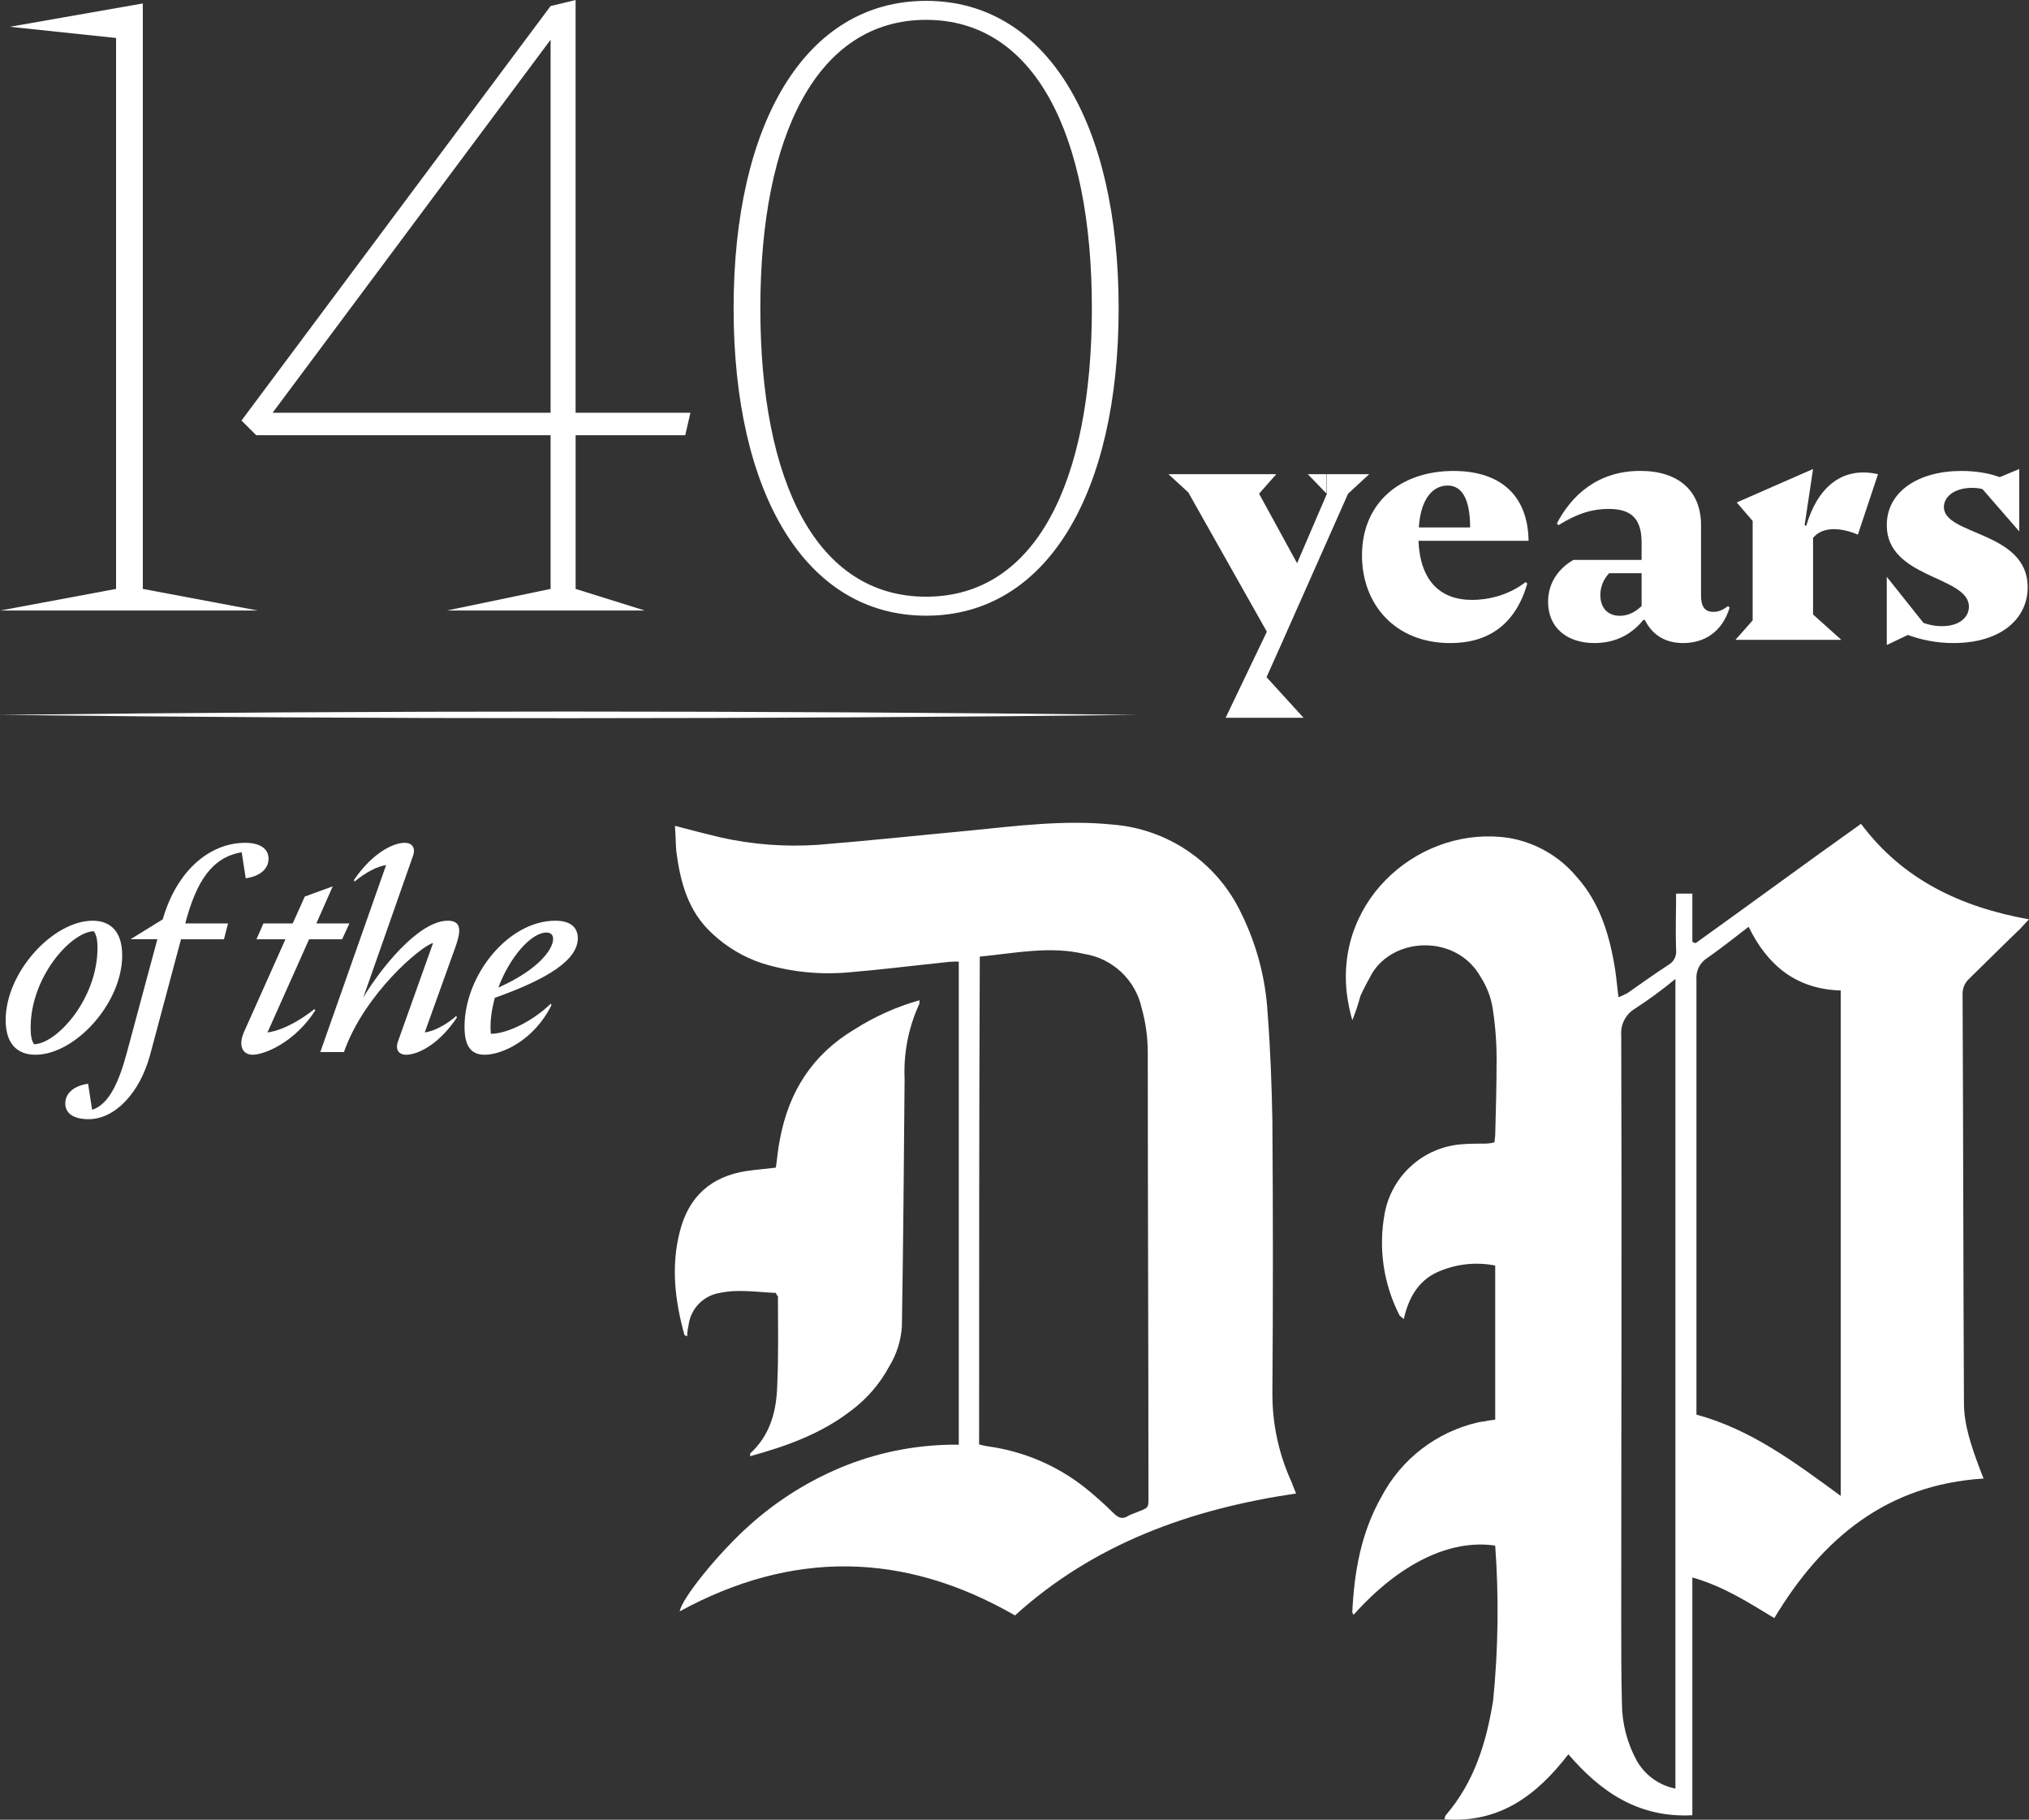<?xml version="1.0" encoding="UTF-8"?>
<svg id="Layer_2" data-name="Layer 2" xmlns="http://www.w3.org/2000/svg" viewBox="0 0 923.17 827.78">
  <rect x="0" y="0" width="923.17" height="827.78" fill="#333333" stroke="none"/>
  <defs>
    <style>
      .cls-1 {
        fill: #fff;
        stroke-width: 0px;
      }
    </style>
  </defs>
  <g id="Layer_1-2" data-name="Layer 1">
    <g>
      <g>
        <path class="cls-1" d="M581.87,295.48l-5.61,12.56,16.84,18.47h-35.46l18.76-39.15-35.75-63.38-9.01-8.27h49.05l-7.83,8.87,17.29,31.62,13.59-31.62v-8.87h19.21l-9.6,8.87-31.47,70.92ZM603.59,224.56l-8.57-8.87h8.57v8.87Z"/>
        <path class="cls-1" d="M694.16,264.75l.74.74c-5.32,18.32-17.43,27.04-35.02,27.04-25.12,0-40.19-17.58-40.19-39.89,0-23.93,17.43-38.41,41.66-38.41,20.98,0,33.83,10.79,34.13,31.77h-50.09c.74,17.88,9.6,26.89,24.38,26.89,6.65,0,16.25-1.77,24.38-8.13ZM645.55,239.93h23.34c0-12.26-3.4-19.06-10.19-19.06-7.39,0-12.41,6.94-13.15,19.06Z"/>
        <path class="cls-1" d="M786.95,276.42c-3.4,11.23-11.67,16.1-21.13,16.1-7.83,0-13.89-3.4-17.43-10.49h-.74c-4.73,5.91-11.97,10.49-22.16,10.49-12.85,0-21.13-7.24-21.13-18.76,0-9.16,5.32-15.51,11.52-19.06h31.03v-7.98c0-11.67-5.61-15.22-15.07-15.22-6.8,0-13.74,1.77-22.75,7.39l-.74-.74c6.65-12.85,18.62-23.94,37.97-23.94,17.29,0,27.63,9.01,27.63,24.67v32.06c0,5.76,2.36,7.39,5.61,7.39,2.22,0,4.28-.74,6.65-2.66l.74.74ZM746.91,275.68v-14.92h-14.78c-2.66,2.81-3.99,6.35-3.99,9.9,0,6.21,3.69,9.46,8.86,9.46,3.55,0,6.8-1.48,9.9-4.43Z"/>
        <path class="cls-1" d="M824.92,244.66v34.87l12.85,11.52h-48.16l7.83-8.86v-45.21l-7.24-8.42,34.72-15.22-3.84,25.56.74.3c4.88-16.84,15.81-27.33,32.65-23.49l-9.16,27.48c-7.24-3.1-15.96-3.99-20.39,1.48Z"/>
        <path class="cls-1" d="M922.58,267.11c0,14.18-11.97,25.41-33.83,25.41-8.13,0-15.07-1.63-20.69-3.69l-9.6,4.58v-31.03l16.7,20.98c2.95,1.03,5.61,1.48,8.27,1.48,8.57,0,12.41-4.43,12.41-8.86,0-14.04-37.38-12.71-37.38-37.08,0-15.37,14.48-24.67,33.98-24.67,6.65,0,12.56,1.03,17.43,2.81l8.86-3.69v28.37l-16.7-19.21c-1.48-.44-3.1-.59-4.73-.59-8.42,0-12.85,4.28-12.85,8.72,0,13,38.12,10.93,38.12,36.49Z"/>
      </g>
      <g>
        <path class="cls-1" d="M117.22,277.71H.17l52.64-9.82V17.28L4.49,12.18,64.98,1.57v266.32l52.24,9.82Z"/>
        <path class="cls-1" d="M261.9,197.97v69.92l31.42,9.82h-89.95l47.14-9.82v-69.92H116.56l-6.68-6.68L250.51,2.75l11.39-2.75v187.76h52.24l-2.36,10.21h-49.89ZM250.51,187.76V18.07l-126.48,169.69h126.48Z"/>
        <path class="cls-1" d="M508.97,140.23c0,84.06-32.6,139.84-87.59,139.84s-87.6-55.78-87.6-139.84S366.38.39,421.38.39s87.59,55.78,87.59,139.84ZM496.79,140.23c0-78.95-25.93-131.2-75.42-131.2s-75.42,52.24-75.42,131.2,25.53,131.2,75.42,131.2,75.42-52.24,75.42-131.2Z"/>
      </g>
      <g>
        <path class="cls-1" d="M918.86,422.82c1.23-1.23,2.47-2.77,4.31-4.62-30.82-5.55-57.32-17.88-76.43-43.45-25.58,18.18-50.23,36.37-75.2,54.24-.62,0-.92-.31-1.54-.62v-21.88h-7.4c0,8.94-.31,17.26,0,25.58.33,2.74-1,5.4-3.39,6.78-6.16,4.01-12.64,8.63-18.8,12.94-1.23.62-2.47,1.23-4.01,1.85-.62-4.62-.92-8.63-1.54-12.64-2.47-15.41-6.78-30.2-17.57-42.22-7.78-9.27-18.59-15.49-30.51-17.57-39.45-6.16-79.2,26.81-73.97,70.88.52,4.06,1.35,8.08,2.47,12.02,1.46-3.62,2.7-7.32,3.7-11.09,1.54-3.39,3.39-6.78,5.24-10.17,10.17-16.95,38.83-17.88,49.62,1.85,2.64,4.12,4.42,8.74,5.24,13.56,1.23,7.75,1.85,15.58,1.85,23.42,0,11.71-.31,23.11-.62,34.52,0,.92-.31,2.16-.31,3.39-1.2.36-2.45.56-3.7.62-3.7,0-7.7,0-11.4.31-17.28,1.38-31.52,14.11-34.83,31.13-3.05,15.93-.66,32.43,6.78,46.84.64.48,1.26.99,1.85,1.54,2.16-9.55,6.47-17.26,15.1-21.27,8.3-3.77,17.56-4.85,26.5-3.08v70.08c-1.54.31-2.77.31-4.01.62s-2.47.31-3.7.62c-18.94,4.31-35.05,16.7-44.07,33.9-9.25,16.33-12.33,33.9-13.25,52.39.08.46.29.89.62,1.23,20.65-23.11,43.76-34.52,64.41-31.44,1.7,23.41,1.39,46.91-.92,70.27-3.08,19.42-8.63,37.29-21.57,52.39-.31.31-.31.92-.62,1.85,24.96,1.85,41.91-10.79,56.4-29.59,14.79,17.26,32.05,28.97,56.4,27.74v-108.17c14.18,4.01,25.58,11.4,37.29,18.49,21.88-36.37,51.16-60.71,95.23-63.49-.92-2.16-1.54-4.01-2.16-5.55-3.39-9.25-6.78-18.8-6.78-28.97-.31-61.95-.31-123.89-.62-185.84-.07-2.55.94-5.01,2.77-6.78,7.7-7.52,15.41-15.22,23.11-22.62ZM762.3,813.61c-7.41-1.46-13.82-6.08-17.57-12.64-4.4-8.04-6.73-17.04-6.78-26.2-.31-12.64-.31-24.96-.31-37.29,0-88.76.31-177.83,0-266.58-.38-4.85,2.01-9.5,6.16-12.02,6.42-4.16,12.59-8.69,18.49-13.56v368.29ZM837.5,680.47c-20.65-15.1-40.68-30.2-65.64-36.98v-197.86c-.34-3.95,1.57-7.76,4.93-9.86,6.16-4.31,12.02-8.94,18.8-14.18,8.63,17.57,21.57,28.35,41.91,28.97v229.91Z"/>
        <path class="cls-1" d="M578.92,634.24c.31-41.3.31-82.9,0-124.51-.31-16.33-.92-32.67-2.16-48.69-.89-15.86-4.98-31.37-12.02-45.61-10.92-23.08-33.4-38.5-58.86-40.37-21.57-2.16-43.15.62-64.72,2.77-23.11,2.16-45.92,4.62-69.03,6.47-14.88,1.02-29.83-.12-44.38-3.39-6.47-1.54-13.19-3.27-20.65-5.24.31,4.31.31,8.01.62,11.71,1.85,13.87,5.24,27.12,16.33,37.29,6.53,6.12,14.31,10.75,22.81,13.56,12.56,3.84,25.74,5.24,38.83,4.13,14.79-1.23,29.59-3.08,44.38-4.62,2.04-.26,4.1-.37,6.16-.31v219.74c-17.38-.19-34.64,2.95-50.85,9.25-16.31,6.42-31.35,15.71-44.38,27.43-14.18,12.64-30.82,33.28-31.74,39.14,50.85-27.74,101.7-27.43,152.55,1.85,36.06-32.67,79.82-48.39,127.9-55.47-1.23-2.77-1.85-4.93-2.77-6.78-5.29-12.09-8.02-25.14-8.01-38.34ZM515.75,688.48c-.74.25-1.46.56-2.16.92-2.77,1.85-4.62,1.23-7.09-1.23-4.3-4.25-8.82-8.27-13.56-12.02-12.56-9.71-27.43-15.97-43.15-18.18-1.46-.19-2.9-.5-4.31-.92,0-73.97,0-147.62.31-221.9,16.03-1.54,31.74-4.93,47.46-1.23,12.98,2.03,23.38,11.82,26.2,24.66,1.85,6.62,2.78,13.47,2.77,20.34,0,66.88.31,133.45.31,200.02,0,8.01.62,6.47-6.78,9.55Z"/>
        <path class="cls-1" d="M341.31,661.18v1.23c16.64-4.62,32.36-10.17,46.23-20.96,7-5.28,12.79-12.01,16.95-19.72,3.46-5.58,5.47-11.94,5.86-18.49.62-37.6.92-74.89,1.23-112.49-.51-11.55,1.7-23.06,6.47-33.59.31-.31.31-1.23.31-2.16-10.46,2.95-20.42,7.42-29.59,13.25-19.11,11.4-29.89,28.35-33.9,49.93-.92,4.31-1.23,8.63-1.85,12.94-4.62.62-8.94.92-13.25,1.54-16.33,2.47-26.5,11.71-30.51,27.74-4.01,15.72-2.16,31.44,2.16,46.84.31.31.62.31,1.23.62.03-1.66.24-3.31.62-4.93.89-7.54,6.68-13.58,14.18-14.79,8.63-1.85,17.26-.31,25.58,0,.16.59.48,1.12.92,1.54,0,13.56.31,26.81-.31,40.37-.31,11.59-3.08,22.68-12.33,31.13Z"/>
      </g>
      <path class="cls-1" d="M517,325.19c-171,2.01-346,2.02-517,0,171-2.02,346-2.01,517,0h0Z"/>
      <g>
        <path class="cls-1" d="M55.6,434.59c0,21.87-21.5,45.2-39.46,45.2-8.55,0-13.56-5.25-13.56-15.76,0-21.87,21.62-45.2,39.58-45.2,8.43,0,13.44,5.25,13.44,15.76ZM44.36,431.17c0-3.91-.61-6.11-1.71-7.57-10.38.37-28.71,20.77-28.71,43.86,0,3.79.49,6.11,1.59,7.57,10.51-.37,28.83-20.77,28.83-43.86Z"/>
        <path class="cls-1" d="M122.18,390.61c0,4.52-3.67,7.94-10.38,8.92l-1.83-11.85c-13.68,2.32-20.65,13.44-25.65,32.25v.12h19.42l-1.83,7.21h-19.55l-14.05,52.53c-4.76,17.71-16.25,29.32-27.98,29.32-7.09,0-10.63-2.81-10.63-7.21s3.66-7.94,10.38-8.92l1.83,11.85c7.7-2.44,12.22-12.58,15.88-26.27l13.81-51.31h-12.22l14.66-9.04c6.48-22.48,21.62-34.82,37.51-34.82,6.96,0,10.63,2.81,10.63,7.21Z"/>
        <path class="cls-1" d="M110.81,469.9l19.06-42.64h-13.19l3.18-7.21h13.32l5.5-12.22,12.71-4.64-7.45,16.86h15.03l-3.3,7.21h-15.03l-18.94,42.39c4.15-.49,11.73-3.05,21.38-10.63l.37.61c-9.53,14.78-23.33,20.16-28.46,20.16s-6.35-4.76-4.15-9.9Z"/>
        <path class="cls-1" d="M207.93,462.81c-8.31,12.46-17.96,16.98-23.09,16.98-4.03,0-4.89-3.05-3.79-5.99l16-44.84c-5.25,1.22-31.27,23.09-40.56,49.6h-10.75l29.93-85.03c-3.91.49-9.53,3.42-14.29,7.45l-.37-.61c8.43-12.46,17.96-16.98,23.09-16.98,3.79,0,5.01,2.69,3.79,5.99l-22.6,64.38c7.57-12.71,25.04-34.94,38.48-34.94,6.6,0,5.74,5.25,3.66,11.36l-14.17,39.46c4.03-.49,9.77-3.42,14.29-7.45l.37.61Z"/>
        <path class="cls-1" d="M225.15,453.89c-1.47,5.38-2.32,10.99-1.83,16.37,7.7,0,19.55-6.11,27.24-13.68l.37.61c-7.82,15.88-22.36,22.6-30.42,22.6-6.11,0-9.16-3.79-9.16-12.71,0-23.46,19.91-48.26,41.29-48.26,7.21,0,10.26,3.3,10.26,7.94,0,9.53-12.58,18.2-37.75,27.12ZM226.74,449.25c18.33-8.18,24.92-17.47,24.92-22.11,0-1.83-.98-2.93-3.05-2.93-6.96,0-16.74,11.24-21.87,25.04Z"/>
      </g>
    </g>
  </g>
</svg>